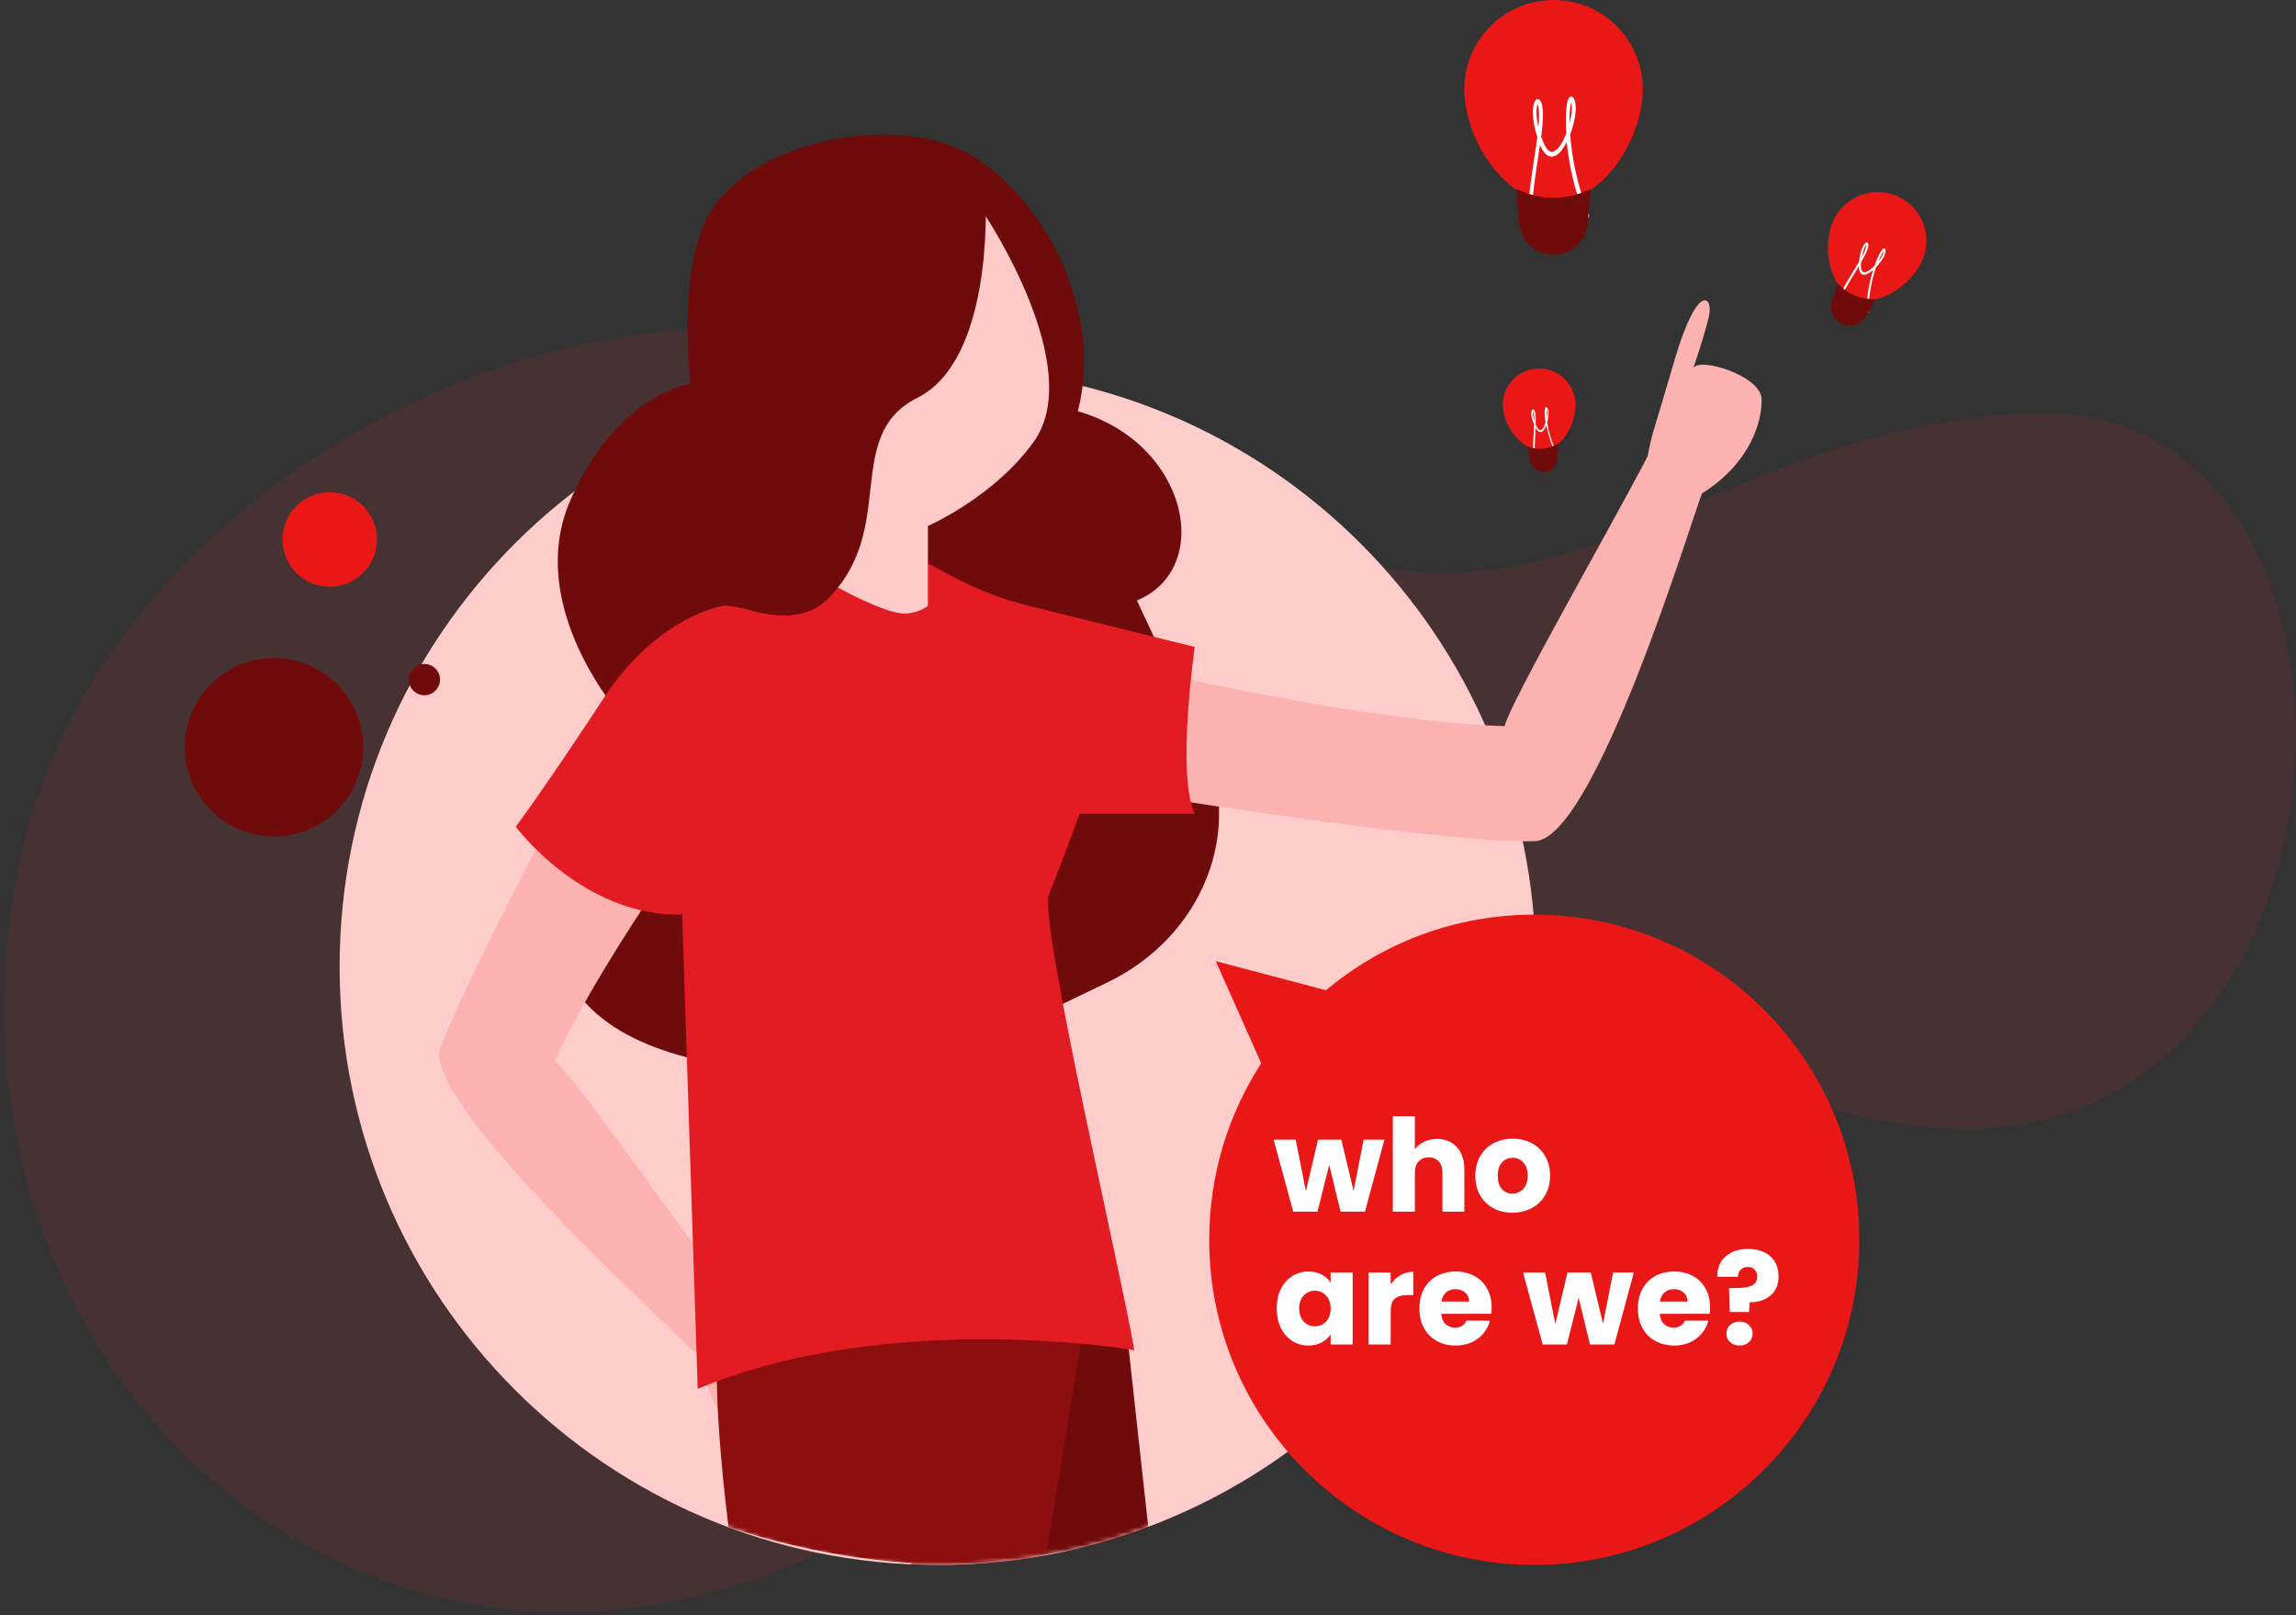 <svg width="536" height="377" viewBox="0 0 536 377" fill="none" xmlns="http://www.w3.org/2000/svg">
<rect x="0" y="0" width="536" height="377" fill="#333333" stroke="none"/>
<path opacity="0.1" d="M3.735 205.08C-19.732 331.785 107.793 432.5 226.736 340.728C434.816 180.207 331.809 243.507 443.537 262.232C555.265 280.956 565.282 94.06 475.585 96.47C385.887 98.88 358.323 173.36 264.597 104.749C170.872 36.139 23.314 99.509 3.735 205.08Z" fill="#F42A2A"/>
<path d="M218.917 365.231C296.034 365.231 358.55 302.715 358.55 225.598C358.55 148.481 296.034 85.965 218.917 85.965C141.799 85.965 79.283 148.481 79.283 225.598C79.283 302.715 141.799 365.231 218.917 365.231Z" fill="#FFCCCC"/>
<path d="M63.964 195.23C75.469 195.23 84.796 185.903 84.796 174.398C84.796 162.893 75.469 153.566 63.964 153.566C52.459 153.566 43.132 162.893 43.132 174.398C43.132 185.903 52.459 195.23 63.964 195.23Z" fill="#700B0B"/>
<path d="M76.984 136.928C83.072 136.928 88.008 131.992 88.008 125.903C88.008 119.815 83.072 114.879 76.984 114.879C70.895 114.879 65.959 119.815 65.959 125.903C65.959 131.992 70.895 136.928 76.984 136.928Z" fill="#EA1717"/>
<path d="M99.067 162.258C101.084 162.258 102.719 160.622 102.719 158.605C102.719 156.588 101.084 154.953 99.067 154.953C97.05 154.953 95.415 156.588 95.415 158.605C95.415 160.622 97.05 162.258 99.067 162.258Z" fill="#700B0B"/>
<mask id="mask0_12_674" style="mask-type:luminance" maskUnits="userSpaceOnUse" x="79" y="15" width="340" height="351">
<path d="M358.55 225.598C358.55 302.702 296.021 365.231 218.917 365.231C141.812 365.231 79.317 302.702 79.317 225.598C79.317 148.494 132.479 15.218 209.583 15.218C266.803 15.218 393.078 16.604 417.292 85.965C425.712 110.11 358.55 205.713 358.55 225.598Z" fill="white"/>
</mask>
<g mask="url(#mask0_12_674)">
<path d="M161.19 89.583C161.19 89.583 157.673 61.278 166.533 48.359C178.099 31.552 210.902 26.851 226.56 36.117C243.874 46.364 257.672 72.809 251.619 95.975C277.354 103.381 283.509 132.633 265.416 140.141L280.905 173.316C290.543 193.945 280.702 218.598 258.585 229.25L218.984 248.323C218.984 248.323 145.904 259.822 131.43 225.97C116.956 192.118 145.296 167.431 145.296 167.431C145.296 167.431 122.164 141.73 133.189 116.671C144.247 91.612 161.19 89.583 161.19 89.583Z" fill="#700B0B"/>
<path d="M273.566 186.572C273.566 186.572 339.984 197.09 357.975 196.312C372.077 197.09 395.31 119.884 397.339 115.149C408.6 108.081 411.407 98.409 411.238 93.066C411.069 87.723 396.697 83.225 395.31 85.931C397.677 78.863 398.218 76.631 398.861 74.196C400.214 69.157 396.358 65.336 390.846 84.308C385.402 103.009 385.943 99.931 384.624 106.526C375.73 123.604 352.801 163.441 351.246 169.461C321.52 168.75 271.165 157.185 271.165 157.185L273.566 186.572ZM140.561 168.548C140.561 168.548 109.077 227.627 102.956 244.13C96.869 256.406 160.108 312.949 163.659 317.041C165.857 330.467 171.673 335.1 176.611 337.501C181.548 339.868 191.119 329.148 189.191 326.645C194.771 332.124 196.597 333.646 198.559 335.404C202.65 338.989 207.622 337.366 192.37 323.433C177.321 309.669 179.959 311.63 174.413 307.302C162.171 291.238 134.44 251.807 129.537 247.546C141.474 221.269 171.234 181.601 171.234 181.601L140.561 168.548Z" fill="#FDB2B2"/>
<path d="M212.694 365.231L231.057 285.557L262.339 304.292C262.339 304.292 264.875 327.22 268.122 356.946C268.122 356.946 243.638 365.806 212.694 365.231Z" fill="#700B0B"/>
<path d="M244.246 362.797C249.251 332.563 253.242 308.215 253.242 308.215C253.242 308.215 167.649 296.311 167.345 319.713C167.243 326.882 168.089 340.68 170.084 356.439C215.095 370.913 244.246 362.797 244.246 362.797Z" fill="#8C0E0E"/>
<path d="M244.889 208.689C242.352 214.573 261.595 296.277 264.807 315.114C264.807 315.114 264.402 315.046 263.624 314.911C255.271 313.659 204.172 306.93 162.881 324.143L159.093 208.723L158.924 204.428C158.924 204.428 158.924 200.066 159.33 193.404V193.336C160.277 179.606 163.118 156.441 171.944 141.561C176.509 133.851 182.563 128.338 190.848 127.527C216.516 124.99 216.38 135.508 240.222 141.392L278.909 150.996C278.909 150.996 274.581 180.992 278.909 189.92H252.058C252.058 189.886 247.391 202.737 244.889 208.689Z" fill="#E31B22"/>
<path d="M230.144 50.524C230.144 50.524 253.681 85.829 241.338 103.076C232.106 115.995 216.617 122.758 216.617 122.758V141.358C216.617 141.358 214.757 143.015 211.511 143.184C205.863 143.489 190.848 134.425 190.848 134.425V61.176L230.144 50.524Z" fill="#FFCACA"/>
<path d="M159.026 213.457C159.026 213.457 194.534 172.301 188.887 152.484C183.239 132.667 156.388 139.464 141.373 162.291C126.358 185.118 120.406 192.93 120.406 192.93C120.406 192.93 135.86 213.829 159.026 213.457Z" fill="#E31B22"/>
<path d="M230.077 47.176C230.077 47.176 231.903 83.936 214.182 92.83C196.462 101.724 209.854 123.638 192.979 140.005C187.974 144.841 180.534 144.03 174.819 142.339C166.635 139.904 157.267 141.662 151.552 147.581C151.011 148.155 150.504 148.764 150.098 149.373C128.184 134.899 183.713 54.447 183.713 54.447L230.077 47.176Z" fill="#700B0B"/>
</g>
<path d="M294.432 248.155C286.755 260.025 282.291 274.16 282.291 289.345C282.291 331.245 316.278 365.232 358.178 365.232C400.078 365.232 434.065 331.245 434.065 289.345C434.065 247.444 400.078 213.458 358.178 213.458C339.68 213.458 322.703 220.086 309.548 231.11L283.813 224.313L294.432 248.155ZM383.508 20.832C383.508 32.33 374.174 47.176 362.676 47.176C351.178 47.176 341.844 32.33 341.844 20.832C341.844 9.334 351.144 0 362.676 0C374.208 0 383.508 9.334 383.508 20.832Z" fill="#EA1717"/>
<path d="M323.187 265.991L318.642 282.786H312.953L310.305 271.89L307.566 282.786H301.907L297.332 265.991H302.479L304.857 278L307.686 265.991H313.134L315.993 277.94L318.341 265.991H323.187ZM335.474 265.81C337.401 265.81 338.946 266.452 340.109 267.737C341.273 269.001 341.855 270.746 341.855 272.974V282.786H336.738V273.666C336.738 272.542 336.447 271.67 335.865 271.047C335.284 270.425 334.501 270.114 333.518 270.114C332.534 270.114 331.752 270.425 331.17 271.047C330.588 271.67 330.297 272.542 330.297 273.666V282.786H325.15V260.513H330.297V268.248C330.819 267.506 331.531 266.914 332.434 266.472C333.337 266.031 334.35 265.81 335.474 265.81ZM353.077 283.027C351.432 283.027 349.947 282.676 348.622 281.974C347.318 281.271 346.285 280.268 345.522 278.964C344.78 277.659 344.409 276.134 344.409 274.388C344.409 272.663 344.79 271.148 345.552 269.843C346.315 268.519 347.358 267.506 348.683 266.803C350.007 266.101 351.492 265.75 353.137 265.75C354.783 265.75 356.268 266.101 357.592 266.803C358.916 267.506 359.96 268.519 360.722 269.843C361.485 271.148 361.866 272.663 361.866 274.388C361.866 276.114 361.475 277.639 360.692 278.964C359.93 280.268 358.876 281.271 357.532 281.974C356.208 282.676 354.723 283.027 353.077 283.027ZM353.077 278.572C354.06 278.572 354.893 278.211 355.575 277.489C356.278 276.766 356.629 275.733 356.629 274.388C356.629 273.044 356.288 272.011 355.606 271.288C354.943 270.566 354.121 270.205 353.137 270.205C352.134 270.205 351.301 270.566 350.639 271.288C349.977 271.991 349.646 273.024 349.646 274.388C349.646 275.733 349.967 276.766 350.609 277.489C351.271 278.211 352.094 278.572 353.077 278.572ZM298.054 305.358C298.054 303.633 298.375 302.118 299.017 300.813C299.68 299.509 300.572 298.506 301.696 297.803C302.82 297.101 304.074 296.75 305.459 296.75C306.643 296.75 307.676 296.991 308.559 297.472C309.462 297.954 310.154 298.586 310.636 299.369V296.991H315.783V313.786H310.636V311.408C310.134 312.191 309.432 312.823 308.529 313.305C307.646 313.786 306.612 314.027 305.429 314.027C304.064 314.027 302.82 313.676 301.696 312.974C300.572 312.251 299.68 311.238 299.017 309.934C298.375 308.609 298.054 307.084 298.054 305.358ZM310.636 305.388C310.636 304.104 310.275 303.091 309.552 302.348C308.85 301.606 307.987 301.235 306.964 301.235C305.94 301.235 305.067 301.606 304.345 302.348C303.643 303.071 303.291 304.074 303.291 305.358C303.291 306.643 303.643 307.666 304.345 308.429C305.067 309.171 305.94 309.542 306.964 309.542C307.987 309.542 308.85 309.171 309.552 308.429C310.275 307.686 310.636 306.673 310.636 305.388ZM324.653 299.79C325.255 298.867 326.008 298.145 326.911 297.623C327.814 297.081 328.817 296.81 329.921 296.81V302.258H328.506C327.222 302.258 326.259 302.539 325.617 303.101C324.974 303.643 324.653 304.606 324.653 305.99V313.786H319.506V296.991H324.653V299.79ZM348.213 305.118C348.213 305.599 348.183 306.101 348.123 306.623H336.474C336.555 307.666 336.886 308.469 337.468 309.031C338.07 309.572 338.802 309.843 339.665 309.843C340.949 309.843 341.842 309.301 342.344 308.218H347.822C347.541 309.321 347.029 310.315 346.287 311.198C345.565 312.081 344.652 312.773 343.548 313.275C342.444 313.776 341.21 314.027 339.846 314.027C338.2 314.027 336.735 313.676 335.451 312.974C334.167 312.271 333.164 311.268 332.441 309.964C331.719 308.659 331.358 307.134 331.358 305.388C331.358 303.643 331.709 302.118 332.411 300.813C333.133 299.509 334.137 298.506 335.421 297.803C336.705 297.101 338.18 296.75 339.846 296.75C341.471 296.75 342.916 297.091 344.18 297.773C345.444 298.456 346.427 299.429 347.13 300.693C347.852 301.957 348.213 303.432 348.213 305.118ZM342.946 303.763C342.946 302.88 342.645 302.178 342.043 301.656C341.441 301.134 340.688 300.874 339.785 300.874C338.923 300.874 338.19 301.124 337.588 301.626C337.006 302.128 336.645 302.84 336.505 303.763H342.946ZM381.417 296.991L376.872 313.786H371.183L368.534 302.89L365.795 313.786H360.136L355.561 296.991H360.708L363.086 309L365.916 296.991H371.364L374.223 308.94L376.571 296.991H381.417ZM399.212 305.118C399.212 305.599 399.182 306.101 399.122 306.623H387.473C387.553 307.666 387.884 308.469 388.466 309.031C389.068 309.572 389.801 309.843 390.664 309.843C391.948 309.843 392.841 309.301 393.343 308.218H398.821C398.54 309.321 398.028 310.315 397.286 311.198C396.563 312.081 395.65 312.773 394.546 313.275C393.443 313.776 392.209 314.027 390.844 314.027C389.199 314.027 387.734 313.676 386.45 312.974C385.165 312.271 384.162 311.268 383.44 309.964C382.717 308.659 382.356 307.134 382.356 305.388C382.356 303.643 382.707 302.118 383.41 300.813C384.132 299.509 385.135 298.506 386.42 297.803C387.704 297.101 389.179 296.75 390.844 296.75C392.47 296.75 393.914 297.091 395.179 297.773C396.443 298.456 397.426 299.429 398.128 300.693C398.851 301.957 399.212 303.432 399.212 305.118ZM393.944 303.763C393.944 302.88 393.644 302.178 393.042 301.656C392.44 301.134 391.687 300.874 390.784 300.874C389.921 300.874 389.189 301.124 388.587 301.626C388.005 302.128 387.644 302.84 387.503 303.763H393.944ZM408.098 291.483C410.245 291.483 411.96 292.044 413.245 293.168C414.549 294.292 415.201 295.877 415.201 297.924C415.201 299.81 414.579 301.285 413.335 302.348C412.111 303.392 410.485 303.924 408.459 303.944L408.308 306.201H403.793L403.643 300.603H405.449C406.994 300.603 408.168 300.412 408.97 300.031C409.793 299.65 410.205 298.957 410.205 297.954C410.205 297.252 410.014 296.7 409.633 296.298C409.251 295.897 408.72 295.696 408.037 295.696C407.315 295.696 406.753 295.907 406.352 296.329C405.951 296.73 405.75 297.282 405.75 297.984H400.904C400.864 296.76 401.115 295.656 401.656 294.673C402.218 293.69 403.041 292.917 404.124 292.355C405.228 291.773 406.552 291.483 408.098 291.483ZM406.111 314.027C405.208 314.027 404.466 313.766 403.884 313.244C403.322 312.703 403.041 312.04 403.041 311.258C403.041 310.455 403.322 309.783 403.884 309.241C404.466 308.699 405.208 308.429 406.111 308.429C406.994 308.429 407.716 308.699 408.278 309.241C408.86 309.783 409.151 310.455 409.151 311.258C409.151 312.04 408.86 312.703 408.278 313.244C407.716 313.766 406.994 314.027 406.111 314.027Z" fill="white"/>
<path d="M363.319 56.611C361.188 56.611 359.193 55.123 357.434 52.181C356.183 50.084 357.13 43.76 358.144 37.064C358.415 35.306 358.652 33.581 358.888 32.025C357.4 27.392 357.739 24.383 358.381 23.503C358.618 23.165 358.956 23.064 359.26 23.199C359.869 23.503 360.207 24.788 360.207 26.851C360.207 28.204 360.038 29.929 359.801 31.856C359.903 32.194 360.038 32.533 360.173 32.905C361.391 36.151 362.608 35.441 363.014 35.17C363.995 34.596 364.942 32.972 365.652 31.112C365.381 26.919 365.686 23.909 366.159 23.03C366.396 22.556 366.7 22.523 366.836 22.523C367.309 22.556 367.546 23.199 367.613 23.402C368.222 25.025 367.681 28.441 366.565 31.349C366.903 36.253 368.053 42.982 370.894 50.05L371.029 50.355L370.86 50.625C370.725 50.862 367.58 56.442 363.42 56.509C363.386 56.611 363.352 56.611 363.319 56.611ZM359.497 33.818C359.328 34.934 359.159 36.084 358.99 37.267C358.111 43.151 357.096 49.78 358.111 51.471C359.734 54.142 361.492 55.495 363.352 55.461C366.565 55.393 369.237 51.403 369.913 50.321C367.444 44.098 366.227 38.011 365.753 33.141C365.043 34.562 364.198 35.712 363.319 36.219C362.507 36.76 360.884 37.098 359.497 33.818ZM358.956 24.349C358.719 24.788 358.415 26.581 359.125 29.658C359.227 28.61 359.294 27.663 359.294 26.885C359.294 25.296 359.058 24.585 358.956 24.349ZM366.768 23.943C366.565 24.619 366.362 26.31 366.396 28.745C366.937 26.784 367.14 24.89 366.768 23.943Z" fill="white"/>
<path d="M362.676 59.452C358.483 59.452 354.999 56.273 354.661 52.113L353.951 44.132L356.082 44.944C360.444 46.601 365.246 46.567 369.575 44.842L371.367 44.132L370.657 52.113C370.319 56.273 366.836 59.452 362.676 59.452Z" fill="#700B0B"/>
<path d="M448.81 60.635C446.375 66.418 438.529 71.93 432.746 69.495C426.964 67.061 425.408 57.625 427.843 51.809C430.278 46.026 436.94 43.287 442.756 45.721C448.573 48.156 451.245 54.819 448.81 60.635Z" fill="#EA1717"/>
<path d="M431.055 74.365C429.973 73.925 429.297 72.742 429.026 70.882C428.823 69.563 430.65 66.587 432.577 63.442C433.084 62.63 433.558 61.819 433.998 61.075C434.234 58.437 435.046 56.983 435.553 56.678C435.756 56.543 435.925 56.577 436.06 56.712C436.297 56.983 436.196 57.727 435.756 58.741C435.486 59.418 435.012 60.263 434.471 61.176C434.471 61.379 434.437 61.582 434.437 61.785C434.37 63.679 435.114 63.577 435.384 63.543C435.993 63.442 436.804 62.833 437.582 62.055C438.326 59.891 439.138 58.437 439.544 58.099C439.747 57.93 439.916 57.964 439.983 57.997C440.22 58.133 440.186 58.471 440.186 58.606C440.152 59.553 439.138 61.142 437.954 62.394C437.075 64.93 436.23 68.548 436.196 72.708V72.877L436.06 72.978C435.959 73.08 433.186 75.21 431.089 74.365H431.055ZM433.964 62.089C433.659 62.63 433.321 63.171 432.983 63.712C431.292 66.486 429.398 69.631 429.534 70.679C429.77 72.37 430.379 73.418 431.326 73.79C432.949 74.433 435.147 72.978 435.722 72.573C435.79 68.92 436.466 65.606 437.278 63.036C436.635 63.611 435.959 63.983 435.418 64.085C434.843 64.186 433.964 64.017 433.964 62.089ZM435.688 57.186C435.486 57.355 434.944 58.2 434.674 59.891C434.944 59.384 435.181 58.91 435.35 58.538C435.655 57.761 435.722 57.355 435.688 57.186ZM439.713 58.64C439.476 58.944 439.003 59.756 438.529 60.973C439.205 60.128 439.713 59.215 439.713 58.64Z" fill="white"/>
<path d="M430.142 75.65C428.046 74.771 426.963 72.437 427.64 70.273L428.992 66.114L429.906 66.959C431.732 68.718 434.167 69.698 436.703 69.766L437.751 69.8L435.722 73.655C434.674 75.684 432.239 76.529 430.142 75.65Z" fill="#700B0B"/>
<path d="M367.749 93.709C368.154 98.376 364.942 104.733 360.275 105.139C355.608 105.545 351.279 99.897 350.874 95.231C350.468 90.564 353.883 86.438 358.55 86.032C363.217 85.626 367.309 89.042 367.749 93.709Z" fill="#EA1717"/>
<path d="M360.85 108.927C359.971 108.995 359.125 108.487 358.314 107.337C357.739 106.526 357.874 103.922 358.043 101.183C358.077 100.472 358.111 99.762 358.144 99.12C357.367 97.294 357.4 96.076 357.637 95.704C357.739 95.569 357.84 95.501 357.975 95.535C358.246 95.637 358.415 96.144 358.483 96.989C358.516 97.53 358.516 98.24 358.483 99.052L358.686 99.458C359.294 100.743 359.768 100.405 359.903 100.27C360.275 99.999 360.613 99.323 360.816 98.545C360.546 96.854 360.579 95.637 360.715 95.265C360.782 95.062 360.917 95.028 360.985 95.028C361.188 95.028 361.289 95.265 361.323 95.366C361.628 96.008 361.526 97.395 361.188 98.646C361.492 100.608 362.203 103.313 363.623 106.052L363.691 106.188L363.623 106.323C363.589 106.424 362.507 108.792 360.816 108.995C360.884 108.927 360.884 108.927 360.85 108.927ZM358.483 99.83C358.449 100.27 358.415 100.777 358.415 101.25C358.28 103.651 358.111 106.391 358.584 107.033C359.328 108.048 360.106 108.555 360.85 108.453C362.135 108.318 363.082 106.593 363.319 106.12C362.101 103.685 361.391 101.25 360.985 99.289C360.748 99.898 360.444 100.371 360.106 100.642C359.802 100.912 359.159 101.115 358.483 99.83ZM357.908 96.008C357.806 96.212 357.772 96.955 358.178 98.139C358.178 97.699 358.178 97.327 358.144 97.023C358.077 96.38 357.975 96.11 357.908 96.008ZM361.087 95.569C361.019 95.84 361.019 96.55 361.12 97.53C361.256 96.719 361.256 95.941 361.087 95.569Z" fill="white"/>
<path d="M360.715 110.11C359.024 110.28 357.502 109.096 357.198 107.439L356.623 104.226L357.502 104.463C359.328 104.97 361.29 104.767 362.98 103.922L363.691 103.55V106.796C363.691 108.555 362.406 109.975 360.715 110.11Z" fill="#700B0B"/>
</svg>
